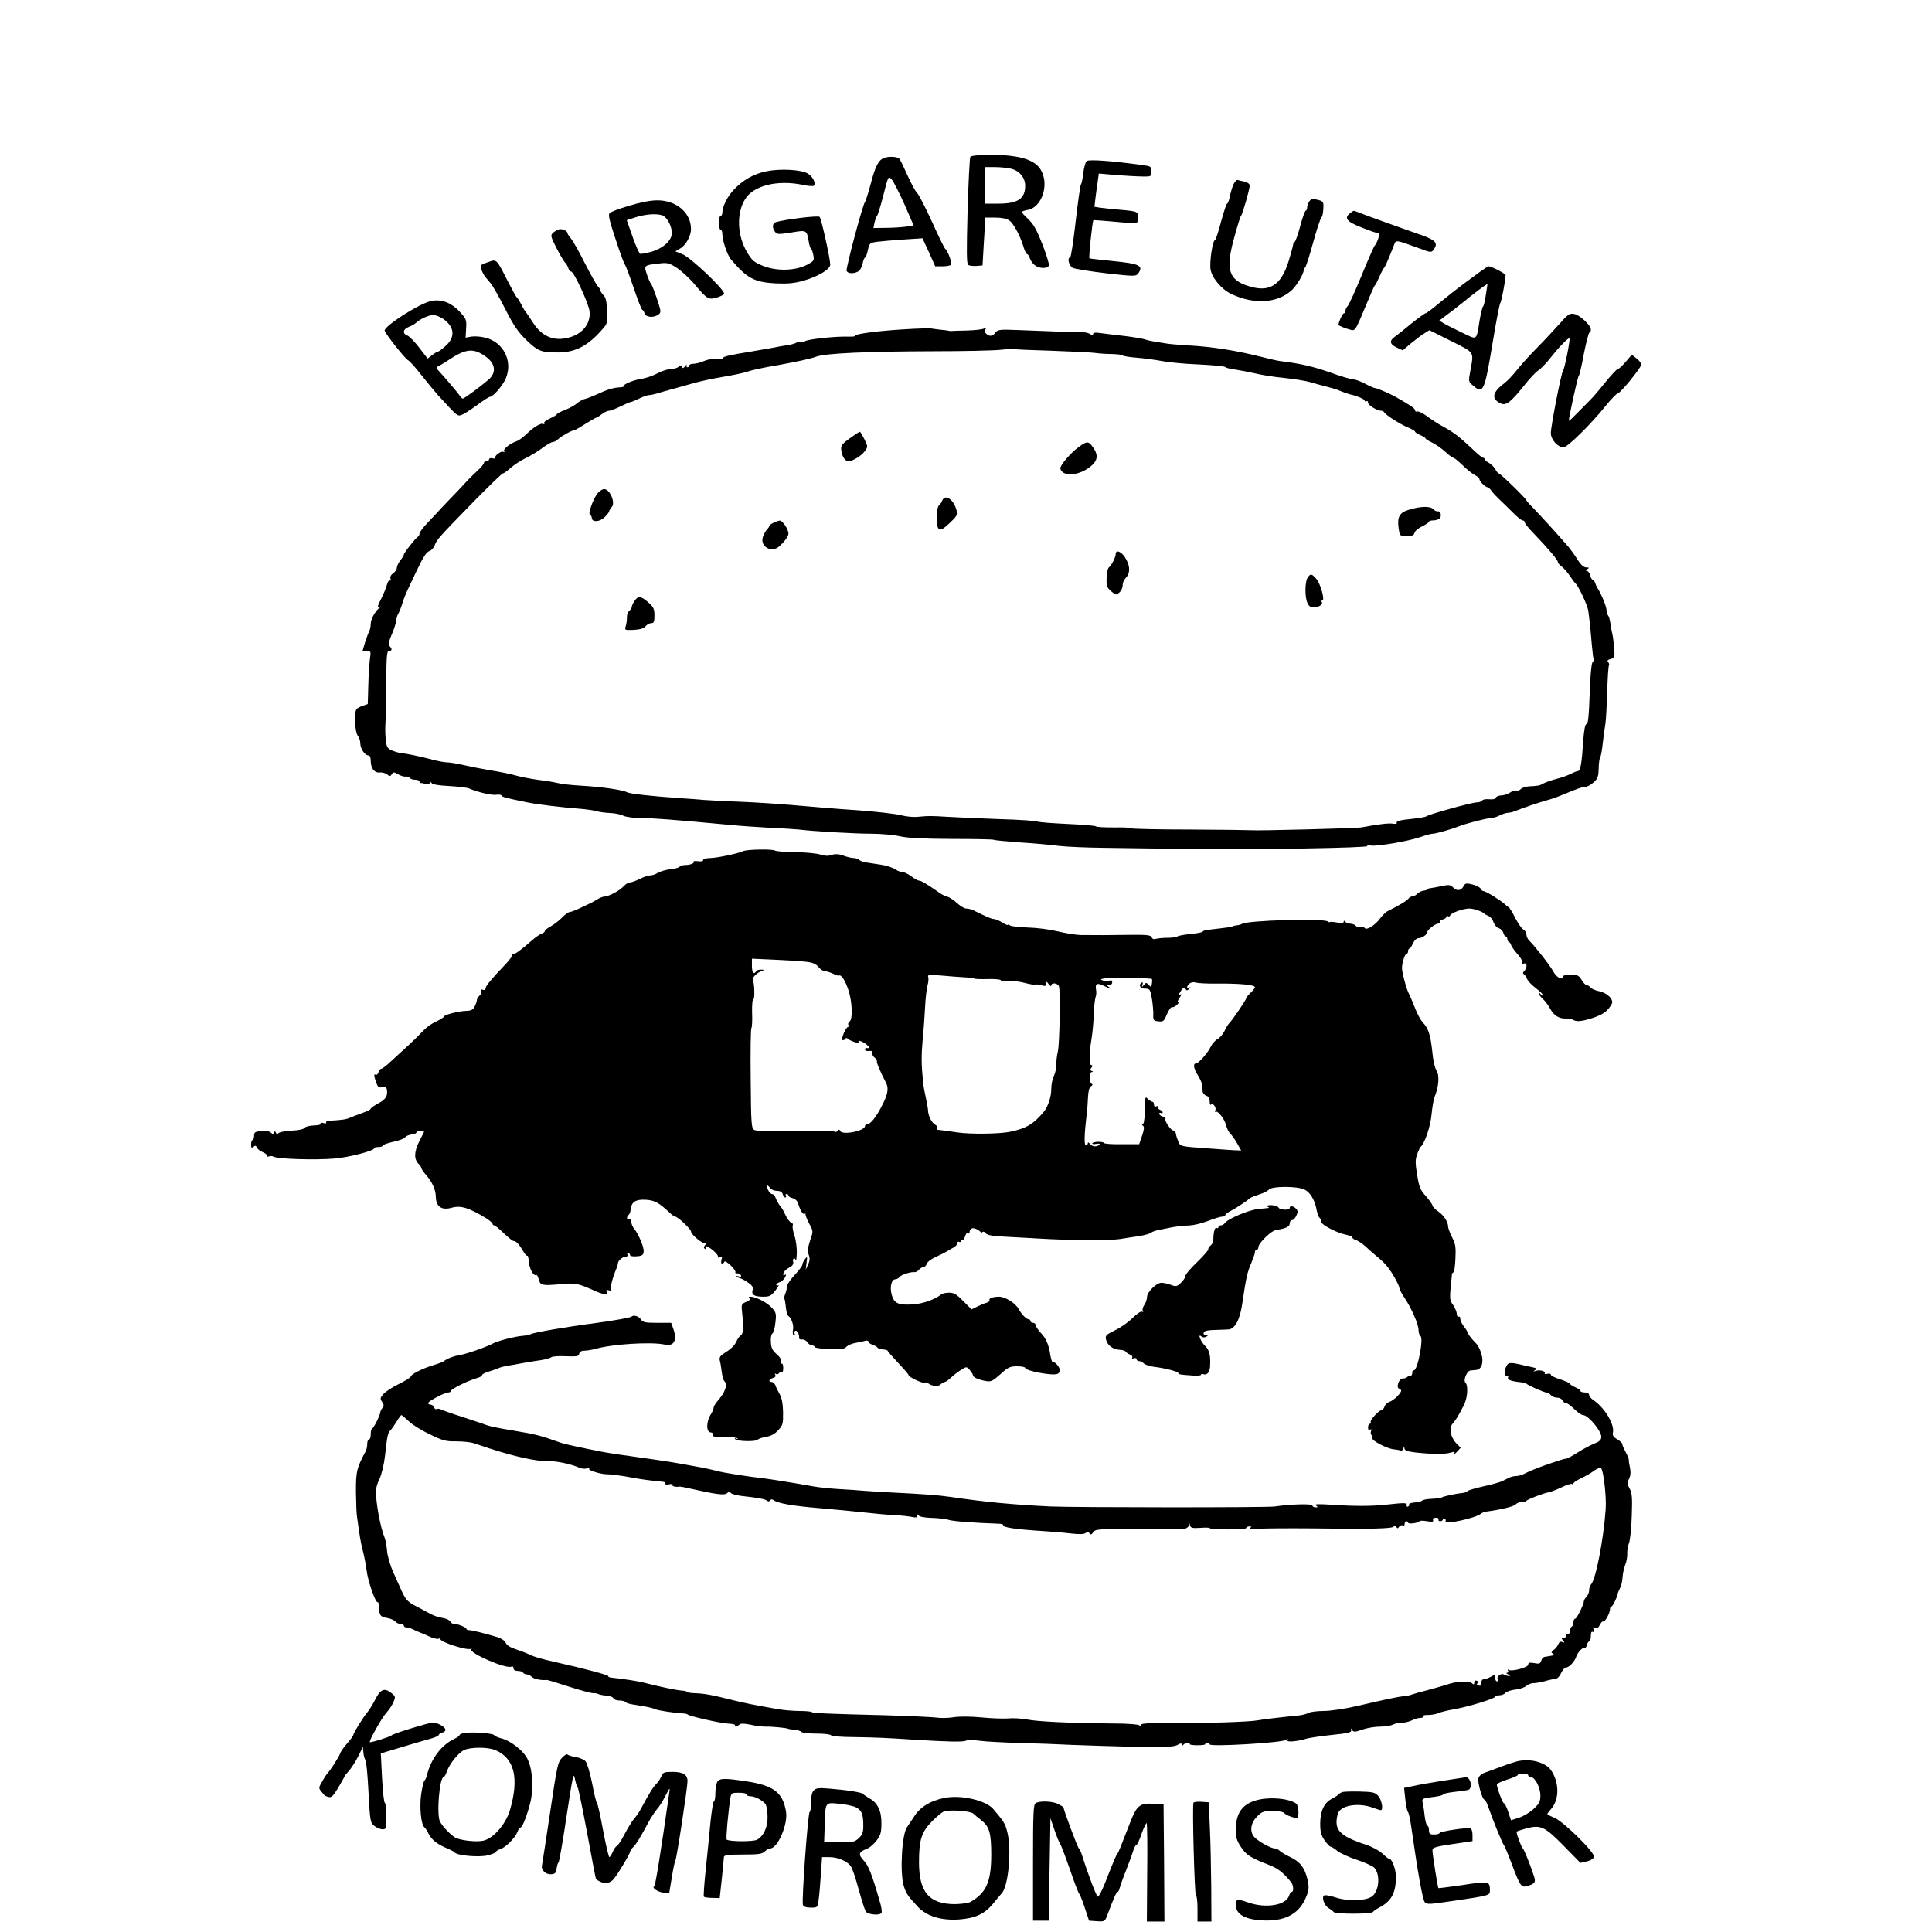 <?xml version="1.0" standalone="no"?>
<!DOCTYPE svg PUBLIC "-//W3C//DTD SVG 20010904//EN"
 "http://www.w3.org/TR/2001/REC-SVG-20010904/DTD/svg10.dtd">
<svg version="1.0" xmlns="http://www.w3.org/2000/svg"
 width="44px" height="44px" viewBox="100 0 750 1110"
 preserveAspectRatio="xMidYMid meet">
<g transform="translate(0,1692) scale(0.1,-0.1)"
fill="#000" stroke="none">
<path d="M4775 16019 c-4 -5 -11 -146 -16 -312 -6 -233 -6 -303 4 -309 7 -5
28 -7 47 -6 l35 3 6 105 c4 58 7 120 8 138 l1 32 58 0 c36 0 66 -6 80 -16 25
-17 63 -88 82 -151 7 -24 17 -43 21 -43 4 0 11 -10 15 -22 4 -13 16 -31 27
-40 24 -21 75 -24 83 -4 3 8 -14 63 -37 122 -32 82 -51 116 -80 144 -22 20
-39 39 -39 42 0 3 16 9 35 12 85 16 126 155 71 236 -37 55 -127 80 -278 80
-71 0 -119 -4 -123 -11z m237 -69 c47 -13 78 -52 78 -97 0 -75 -42 -103 -155
-103 l-75 0 0 105 0 105 58 0 c31 0 74 -5 94 -10z"/>
<path d="M4280 16013 c-32 -12 -50 -45 -76 -144 -15 -57 -31 -106 -34 -109
-12 -9 -111 -382 -106 -396 6 -16 39 -18 66 -4 11 6 22 26 26 45 3 19 10 35
14 35 4 0 11 19 16 42 9 41 11 43 54 49 25 3 93 9 153 13 l107 7 37 -80 36
-81 43 0 c23 0 45 4 49 10 6 10 -21 81 -34 90 -5 3 -39 73 -76 155 -38 83 -76
157 -85 165 -9 8 -34 53 -55 100 -21 47 -42 91 -48 98 -10 12 -59 15 -87 5z
m116 -266 l53 -122 -42 -7 c-23 -3 -75 -7 -115 -7 l-74 -1 7 33 c4 17 11 34
14 37 4 3 20 56 36 117 28 112 29 113 48 92 10 -11 43 -75 73 -142z"/>
<path d="M5444 15995 c-7 -5 -17 -37 -20 -70 -4 -33 -10 -62 -14 -65 -3 -3
-17 -98 -30 -212 -13 -115 -27 -208 -32 -208 -18 0 -7 -47 15 -59 12 -6 99
-20 192 -31 158 -18 171 -18 183 -3 34 46 11 58 -143 73 -71 7 -133 14 -136
16 -5 3 17 214 23 219 2 1 42 -2 90 -6 178 -16 163 -18 166 18 4 37 -1 39
-103 48 -38 3 -87 8 -109 11 l-38 6 6 52 c4 28 9 71 13 95 l6 44 101 -9 c55
-4 124 -8 151 -8 49 -1 50 0 50 29 0 29 -2 30 -55 37 -171 24 -303 33 -316 23z"/>
<path d="M3604 15936 c-74 -15 -135 -50 -188 -106 -37 -39 -65 -95 -66 -132 0
-10 -4 -18 -10 -18 -5 0 -10 -18 -10 -40 0 -22 5 -40 10 -40 6 0 10 -10 10
-23 0 -38 28 -122 50 -148 92 -108 133 -130 255 -137 71 -3 106 0 161 15 86
25 154 66 154 93 0 33 -51 264 -61 274 -8 9 -197 -14 -251 -30 -21 -6 -23 -33
-5 -56 11 -15 20 -15 92 -4 89 15 90 15 101 -49 3 -22 10 -42 14 -45 4 -3 10
-19 13 -37 6 -29 3 -33 -36 -54 -66 -35 -175 -38 -252 -7 -52 21 -64 31 -91
76 -59 97 -64 226 -13 308 48 78 185 112 331 82 31 -7 60 -9 64 -5 13 13 -6
53 -35 70 -39 23 -159 29 -237 13z"/>
<path d="M6285 15857 c-7 -17 -16 -49 -20 -69 -4 -21 -11 -38 -15 -38 -4 0
-19 -47 -35 -105 -15 -58 -31 -105 -35 -105 -13 0 -32 -127 -25 -168 8 -49 64
-115 119 -141 132 -62 264 -54 348 22 28 26 68 93 68 114 0 6 4 13 8 15 4 2
25 66 46 143 21 77 43 143 48 146 5 3 10 25 11 49 2 41 1 44 -33 52 -28 8 -36
6 -47 -8 -7 -10 -13 -26 -13 -36 0 -10 -4 -18 -8 -18 -4 0 -19 -40 -32 -90
-13 -49 -28 -90 -32 -90 -4 0 -8 -5 -8 -12 0 -7 -12 -50 -26 -97 -43 -140
-110 -183 -230 -145 -116 36 -134 95 -83 279 18 66 35 122 39 125 8 6 50 153
50 174 0 9 -12 18 -27 22 -16 3 -34 7 -41 10 -7 2 -19 -10 -27 -29z"/>
<path d="M2815 15738 c-55 -16 -106 -35 -112 -42 -10 -9 -3 -40 34 -151 25
-77 49 -142 53 -145 4 -3 26 -62 50 -132 24 -71 46 -128 50 -128 4 0 10 -9 13
-20 6 -23 53 -28 80 -7 16 11 16 17 -9 92 -15 44 -30 82 -34 85 -4 3 -14 26
-23 52 -18 54 -18 54 68 64 49 6 59 4 105 -26 27 -18 73 -60 101 -94 72 -85
80 -90 129 -75 22 7 40 16 40 22 0 26 -192 208 -240 227 l-40 16 29 17 c32 19
61 72 61 111 0 94 -85 166 -195 165 -37 0 -99 -12 -160 -31z m196 -58 c25 -14
49 -62 49 -99 0 -42 -49 -87 -116 -107 -30 -8 -60 -14 -66 -12 -6 2 -26 47
-44 99 l-33 94 52 17 c60 19 130 23 158 8z"/>
<path d="M6958 15696 c-38 -28 -22 -49 65 -83 45 -18 88 -33 94 -33 9 0 9 -8
1 -32 -6 -18 -15 -35 -19 -38 -4 -3 -38 -79 -75 -170 -37 -91 -74 -171 -81
-178 -7 -7 -13 -20 -13 -28 0 -8 -4 -14 -9 -14 -7 0 -31 -51 -31 -67 0 -4 42
-21 74 -29 21 -5 27 4 76 123 29 70 55 130 59 133 4 3 15 25 26 50 11 25 23
47 26 50 6 4 23 43 60 137 9 25 10 25 138 -22 72 -27 75 -27 88 -9 27 37 12
54 -72 84 -138 48 -329 117 -358 129 -34 13 -28 13 -49 -3z"/>
<path d="M2410 15602 c-8 -2 -23 -11 -32 -19 -16 -14 -15 -20 18 -86 20 -39
42 -76 49 -84 8 -7 17 -22 20 -33 3 -11 10 -20 16 -20 16 0 100 -181 106 -228
9 -82 -55 -147 -154 -158 -68 -8 -127 24 -170 91 -18 28 -36 55 -41 61 -6 6
-18 26 -27 45 -10 19 -21 36 -25 39 -4 3 -28 46 -53 95 -64 127 -64 127 -110
110 -21 -7 -41 -16 -44 -19 -7 -6 10 -49 27 -69 6 -7 19 -23 30 -36 11 -13 48
-78 82 -145 48 -95 74 -133 121 -179 68 -65 85 -72 182 -72 104 0 178 40 266
145 18 21 20 35 17 96 -2 50 -8 76 -21 88 -9 10 -17 21 -17 26 0 5 -6 15 -13
22 -8 7 -42 68 -76 134 -33 67 -70 131 -81 144 -11 13 -20 27 -20 31 0 13 -33
27 -50 21z"/>
<path d="M7708 15362 c-20 -15 -64 -47 -98 -72 -34 -25 -95 -73 -136 -107 -41
-35 -79 -63 -84 -63 -4 0 -40 -26 -79 -57 -38 -32 -81 -66 -95 -76 -35 -24
-33 -44 9 -64 l34 -16 46 39 c26 21 60 48 77 58 l30 19 124 -62 c138 -69 132
-59 112 -169 -12 -65 -12 -65 16 -88 57 -50 65 -33 110 237 21 129 42 236 46
239 6 4 30 132 30 159 0 9 -83 52 -99 51 -3 -1 -22 -13 -43 -28z m29 -134 c-5
-35 -12 -65 -16 -68 -4 -3 -13 -39 -20 -80 -20 -120 -11 -114 -99 -72 -42 20
-90 44 -105 53 l-28 17 73 55 c40 31 88 69 106 84 26 21 70 55 98 72 0 1 -3
-27 -9 -61z"/>
<path d="M1675 15190 c-68 -15 -265 -142 -265 -169 0 -14 120 -166 135 -171 7
-3 42 -41 77 -86 35 -44 77 -95 93 -113 115 -125 113 -123 137 -115 12 4 51
29 87 55 35 27 70 49 76 49 18 0 75 67 91 106 42 99 -14 209 -118 234 -27 7
-63 9 -81 6 l-32 -6 3 53 c3 48 1 55 -35 94 -50 55 -109 77 -168 63z m71 -102
c65 -45 71 -103 17 -153 -21 -19 -42 -35 -46 -35 -5 0 -20 -9 -34 -20 l-26
-20 -48 62 c-26 34 -57 66 -68 70 -30 11 -26 37 6 49 16 6 35 17 43 24 25 23
74 45 99 45 14 0 39 -10 57 -22z m242 -215 c59 -41 66 -94 18 -135 -47 -40
-139 -108 -147 -108 -4 0 -12 7 -16 15 -8 13 -90 110 -124 146 -16 16 -15 18
5 28 11 6 35 20 51 31 100 67 144 72 213 23z"/>
<path d="M8155 15054 c-33 -37 -91 -99 -130 -138 -38 -39 -88 -94 -110 -122
-22 -28 -54 -62 -70 -74 -71 -54 -79 -90 -25 -117 32 -16 58 4 135 100 33 42
70 81 82 88 12 7 42 37 67 68 49 63 107 123 113 117 6 -6 -29 -180 -37 -186
-9 -7 -70 -318 -70 -358 0 -38 40 -82 73 -82 23 0 159 134 246 243 30 37 60
67 66 67 14 0 135 149 135 166 0 7 -12 22 -27 34 l-28 22 -35 -41 c-19 -23
-40 -41 -45 -41 -6 0 -39 -36 -74 -79 -35 -44 -73 -88 -85 -99 -11 -11 -43
-43 -70 -71 -27 -28 -50 -50 -52 -48 -4 5 50 252 56 257 4 3 18 60 30 128 13
67 28 122 32 122 4 0 8 7 8 16 0 25 -62 83 -95 90 -28 5 -36 0 -90 -62z"/>
<path d="M4395 15028 c-152 -9 -287 -27 -281 -37 3 -4 -17 -6 -42 -5 -76 2
-234 -15 -248 -27 -7 -6 -18 -8 -24 -4 -6 4 -16 2 -23 -3 -7 -5 -30 -12 -52
-15 -22 -3 -62 -10 -90 -16 -27 -5 -79 -14 -115 -20 -124 -20 -164 -29 -167
-38 -2 -5 -18 -7 -36 -5 -19 2 -51 -3 -71 -12 -21 -9 -49 -16 -62 -16 -13 0
-24 -4 -24 -10 0 -5 -5 -10 -11 -10 -5 0 -7 6 -4 13 4 6 0 4 -8 -6 -11 -13
-16 -15 -20 -5 -4 10 -7 11 -18 1 -7 -7 -27 -13 -44 -13 -16 0 -52 -11 -78
-25 -26 -14 -66 -28 -90 -31 -46 -7 -109 -32 -103 -43 2 -3 -12 -7 -32 -7 -21
-1 -59 -11 -87 -24 -72 -32 -87 -38 -111 -44 -11 -4 -29 -14 -40 -24 -11 -10
-41 -27 -67 -37 -26 -10 -47 -21 -47 -24 0 -4 -18 -15 -40 -25 -23 -10 -37
-22 -34 -28 4 -7 2 -8 -4 -4 -14 8 -54 -16 -101 -61 -18 -18 -43 -35 -55 -39
-35 -11 -77 -45 -70 -56 4 -7 2 -8 -4 -4 -12 7 -54 -23 -46 -35 2 -4 -5 -5
-16 -2 -11 3 -20 0 -20 -6 0 -6 -7 -11 -15 -11 -8 0 -15 -4 -15 -10 0 -5 -13
-22 -29 -37 -16 -15 -34 -32 -40 -38 -6 -5 -38 -39 -71 -75 -34 -36 -66 -69
-72 -75 -5 -5 -22 -23 -37 -39 -14 -15 -47 -51 -73 -78 -27 -28 -48 -56 -48
-64 0 -7 -3 -14 -7 -16 -12 -5 -83 -95 -83 -105 0 -4 -9 -19 -20 -33 -11 -14
-20 -33 -20 -42 0 -9 -10 -24 -21 -32 -14 -9 -19 -21 -15 -31 3 -9 2 -13 -4
-10 -5 3 -12 -7 -16 -22 -4 -15 -17 -49 -30 -75 -27 -54 -29 -62 -11 -53 6 4
5 1 -3 -7 -27 -23 -50 -66 -50 -93 0 -14 -4 -33 -9 -43 -5 -9 -16 -38 -24 -64
l-14 -48 24 0 c24 0 25 -2 18 -49 -3 -26 -8 -95 -9 -152 l-3 -104 -29 -10
c-16 -5 -32 -14 -36 -20 -14 -19 -9 -130 7 -151 8 -10 15 -30 15 -44 0 -31 26
-70 46 -70 9 0 14 -11 14 -32 1 -44 22 -70 53 -66 13 1 32 -4 41 -11 14 -12
19 -12 25 -2 11 17 12 17 41 1 14 -8 32 -13 42 -12 9 2 19 -2 23 -8 3 -5 17
-10 31 -10 13 0 24 -4 24 -10 0 -5 3 -9 8 -9 4 1 9 0 12 -1 21 -8 40 -6 40 3
0 8 3 7 9 -1 5 -9 40 -15 102 -18 52 -3 103 -9 114 -14 52 -22 133 -41 157
-36 15 2 28 0 30 -5 3 -8 25 -14 148 -39 51 -11 192 -28 295 -36 39 -3 84 -9
100 -14 17 -5 53 -10 80 -11 28 -1 62 -8 77 -16 15 -7 59 -13 101 -13 66 0
175 -8 507 -39 58 -6 164 -13 235 -17 72 -3 146 -8 165 -10 79 -10 322 -24
417 -24 56 0 130 -7 165 -15 45 -10 130 -14 296 -15 129 0 237 -2 242 -5 4 -3
72 -9 151 -15 79 -5 180 -14 223 -20 44 -5 159 -10 255 -11 97 -2 329 -4 516
-7 380 -4 1007 7 1000 17 -2 4 8 6 23 3 38 -5 213 25 280 48 31 11 64 20 73
20 18 0 107 25 149 42 40 16 163 48 186 48 12 0 35 7 50 15 16 8 37 15 46 15
9 0 27 4 40 9 52 21 136 49 178 61 44 12 65 20 113 40 67 28 101 40 118 40 10
0 30 12 46 26 23 21 27 34 28 77 0 29 4 57 8 64 4 6 9 31 12 55 7 61 13 108
19 143 3 17 7 97 10 178 2 82 7 151 10 154 3 4 1 12 -4 18 -8 9 -4 14 14 19
23 6 24 9 20 63 -3 32 -7 67 -10 78 -3 11 -8 38 -11 60 -3 22 -9 44 -14 49 -5
6 -9 20 -9 31 0 20 -30 93 -51 125 -5 8 -12 23 -15 33 -4 9 -10 17 -14 17 -4
0 -11 11 -14 25 -4 14 -12 25 -19 25 -8 0 -7 4 3 10 12 8 11 10 -6 10 -15 0
-32 15 -53 49 -17 27 -41 59 -52 72 -64 74 -160 179 -196 216 -24 24 -43 45
-43 48 0 9 -150 155 -159 155 -4 0 -13 11 -20 24 -7 13 -24 30 -37 37 -13 7
-24 16 -24 21 0 4 -4 8 -9 8 -5 0 -31 21 -59 48 -76 72 -109 97 -165 128 -29
15 -72 43 -96 61 -25 19 -51 31 -58 29 -7 -3 -13 0 -13 7 0 10 -25 28 -110 76
-32 18 -108 51 -118 51 -6 0 -32 11 -58 25 -26 14 -56 25 -68 25 -12 0 -73 18
-136 41 -99 34 -167 50 -281 64 -14 1 -61 12 -105 23 -148 38 -294 61 -434 68
-47 3 -98 7 -115 10 -16 3 -46 7 -65 10 -19 3 -48 9 -65 15 -16 5 -73 14 -125
20 -52 6 -112 13 -132 16 -26 4 -38 1 -38 -7 0 -9 -3 -10 -14 -1 -7 6 -27 12
-42 12 -34 0 -221 6 -381 13 -100 4 -111 2 -124 -15 -16 -22 -35 -24 -54 -5
-11 10 -11 16 -2 26 10 10 8 10 -8 3 -11 -6 -58 -11 -104 -12 -46 -1 -87 -2
-90 -3 -3 0 -8 1 -11 2 -3 1 -20 3 -39 5 -19 2 -44 5 -55 7 -12 3 -84 1 -161
-4z m845 -123 c107 -4 218 -9 245 -12 28 -4 75 -7 105 -7 30 -1 57 -4 60 -8 3
-4 39 -10 80 -13 40 -3 106 -12 144 -19 39 -8 136 -17 216 -20 79 -4 147 -10
150 -15 3 -4 28 -11 55 -14 28 -4 79 -14 115 -22 36 -9 110 -21 165 -26 55 -6
123 -16 150 -24 28 -8 70 -20 95 -26 25 -6 54 -15 65 -19 36 -15 60 -23 72
-26 38 -8 83 -27 83 -35 0 -6 5 -7 10 -4 6 3 10 -1 10 -9 0 -14 52 -46 76 -46
7 0 14 -4 16 -8 5 -14 93 -70 137 -88 22 -9 41 -20 41 -24 0 -4 14 -13 30 -20
17 -7 30 -15 30 -19 0 -3 17 -14 38 -24 21 -10 55 -34 76 -53 20 -19 41 -34
46 -34 5 0 28 -19 52 -42 24 -24 55 -49 71 -57 15 -8 27 -19 27 -25 0 -12 35
-46 48 -46 4 0 14 -10 22 -21 8 -12 28 -33 44 -48 15 -14 49 -47 75 -73 26
-27 52 -48 59 -48 7 0 12 -5 12 -11 0 -6 22 -34 50 -62 87 -91 140 -154 140
-165 0 -6 9 -17 21 -26 12 -8 33 -32 47 -53 14 -21 28 -40 32 -43 17 -13 70
-125 75 -158 10 -75 15 -129 21 -202 4 -41 8 -77 10 -79 2 -2 -1 -10 -7 -17
-6 -7 -13 -86 -16 -183 -4 -123 -9 -171 -18 -171 -8 0 -14 -32 -19 -97 -8
-128 -16 -173 -30 -173 -6 0 -24 -7 -41 -16 -16 -8 -53 -22 -82 -29 -28 -7
-62 -19 -75 -26 -23 -13 -29 -14 -85 -17 -17 -1 -38 -8 -45 -15 -7 -8 -19 -12
-26 -9 -7 2 -24 -3 -37 -12 -13 -9 -36 -16 -50 -16 -14 0 -28 -6 -31 -13 -3
-8 -17 -11 -38 -9 -19 2 -37 -1 -40 -7 -4 -6 -18 -11 -32 -11 -27 0 -273 -68
-289 -80 -5 -4 -40 -10 -77 -14 -74 -7 -100 -14 -93 -25 2 -4 -9 -6 -24 -3
-25 3 -79 -3 -181 -22 -28 -5 -606 -20 -630 -16 -8 1 -167 3 -353 4 -185 0
-337 4 -337 7 0 4 -45 6 -100 5 -55 0 -101 2 -103 6 -1 4 -74 10 -162 14 -88
4 -167 10 -175 14 -8 4 -107 11 -220 14 -113 4 -245 10 -295 13 -98 6 -109 6
-173 0 -24 -3 -67 2 -95 9 -29 8 -142 21 -252 29 -110 7 -274 21 -365 29 -91
8 -232 17 -315 20 -82 3 -172 8 -200 10 -27 3 -88 7 -135 10 -159 11 -290 25
-307 34 -26 14 -144 31 -264 38 -57 3 -117 10 -134 15 -16 4 -66 13 -110 18
-44 6 -102 17 -130 25 -27 8 -90 21 -140 29 -49 8 -121 22 -160 31 -38 9 -82
16 -97 16 -15 0 -53 7 -85 16 -65 17 -145 34 -183 38 -14 2 -37 9 -52 16 -23
11 -28 20 -32 64 -3 28 -3 65 -2 81 2 17 4 119 5 228 1 168 3 197 16 197 18 0
19 12 4 27 -9 9 -6 25 10 64 13 29 25 65 27 82 2 16 7 34 12 41 4 6 14 29 21
51 16 51 19 58 83 192 38 81 59 113 75 117 11 3 25 19 31 34 11 31 19 41 233
260 82 83 153 152 158 152 5 0 25 14 43 30 18 17 58 43 88 58 30 14 74 41 97
59 24 18 50 33 58 33 8 0 23 8 33 18 16 16 82 52 96 52 3 0 30 16 60 35 30 19
58 35 61 35 4 0 18 9 32 20 14 11 33 20 42 20 9 0 39 12 66 25 28 14 54 25 58
25 4 0 27 9 49 20 23 11 48 20 57 20 8 0 28 4 45 9 17 6 58 17 91 26 33 9 89
25 125 35 36 10 110 26 165 35 55 9 114 22 130 27 35 12 89 24 195 42 105 19
181 36 210 47 50 19 291 30 670 31 173 0 347 4 385 8 39 4 77 6 85 4 8 -2 103
-6 210 -9z"/>
<path d="M4100 14414 c-66 -46 -71 -53 -66 -85 5 -34 22 -59 41 -59 23 0 74
31 93 57 19 26 19 27 -2 70 -12 23 -23 43 -26 42 -3 0 -21 -11 -40 -25z"/>
<path d="M5398 14352 c-48 -34 -109 -107 -106 -124 10 -45 95 -44 162 3 53 38
60 71 25 120 -25 35 -34 36 -81 1z"/>
<path d="M2635 14088 c-26 -30 -59 -122 -45 -126 5 -2 10 -10 10 -17 0 -26 44
-25 72 2 16 15 28 31 28 36 0 4 6 15 14 23 24 23 -9 104 -43 104 -9 0 -25 -10
-36 -22z"/>
<path d="M4613 14043 c-4 -10 -11 -21 -17 -25 -17 -11 -20 -122 -3 -136 12
-10 23 -4 62 32 42 39 47 48 41 73 -16 64 -67 98 -83 56z"/>
<path d="M7297 13992 c-57 -16 -71 -42 -61 -109 6 -42 7 -43 46 -43 31 0 41 4
45 19 2 10 22 27 44 37 21 11 39 22 39 27 0 4 10 7 23 7 12 0 28 4 35 9 17 10
11 47 -7 43 -6 -1 -19 4 -27 13 -18 18 -70 17 -137 -3z"/>
<path d="M3643 13916 c-13 -6 -23 -14 -23 -18 0 -3 -6 -13 -13 -20 -8 -7 -18
-27 -24 -43 -18 -55 50 -94 94 -54 31 27 53 59 53 73 0 25 -34 76 -50 75 -8
-1 -25 -6 -37 -13z"/>
<path d="M5610 13736 c0 -18 -26 -67 -39 -76 -6 -3 -12 -30 -13 -59 -2 -47 1
-56 26 -78 27 -23 29 -23 47 -7 11 9 19 28 19 41 0 14 7 31 15 39 28 28 30 65
5 111 -22 42 -60 60 -60 29z"/>
<path d="M6712 13600 c-15 -25 -16 -111 0 -145 8 -18 19 -25 38 -25 28 0 55
21 43 33 -3 4 -2 7 4 7 17 0 -10 96 -34 124 -27 31 -34 32 -51 6z"/>
<path d="M2846 13468 c-9 -12 -16 -28 -16 -34 0 -6 -7 -17 -15 -24 -8 -6 -14
-24 -13 -38 0 -15 -3 -37 -7 -50 -7 -22 -6 -23 45 -21 37 2 58 8 69 21 8 10
23 18 33 18 15 0 18 8 18 44 0 38 -5 48 -35 75 -42 37 -59 39 -79 9z"/>
<path d="M3470 12030 c-28 -14 -155 -40 -192 -40 -21 0 -38 -5 -38 -11 0 -7
-12 -10 -29 -7 -17 2 -28 1 -26 -3 6 -9 -20 -19 -49 -19 -12 0 -26 -4 -32 -10
-5 -5 -25 -11 -44 -13 -36 -4 -62 -11 -92 -28 -10 -5 -26 -9 -36 -9 -10 0 -35
-9 -57 -20 -22 -11 -47 -20 -56 -20 -9 0 -24 -9 -35 -21 -22 -25 -85 -59 -111
-60 -10 0 -31 -9 -48 -20 -16 -10 -37 -21 -45 -24 -8 -4 -33 -15 -55 -26 -22
-10 -45 -19 -52 -19 -7 0 -28 -15 -46 -34 -19 -19 -49 -41 -66 -50 -17 -9 -31
-21 -31 -26 0 -5 -9 -11 -19 -15 -10 -3 -35 -20 -55 -38 -56 -50 -100 -82
-108 -80 -4 2 -7 -1 -5 -5 1 -5 -15 -26 -35 -48 -88 -92 -118 -129 -118 -142
0 -8 -6 -12 -14 -9 -10 4 -13 1 -10 -7 3 -7 -2 -19 -11 -26 -8 -7 -15 -18 -15
-24 0 -7 -5 -23 -12 -37 -10 -21 -20 -26 -53 -27 -45 -2 -125 -23 -125 -33 0
-4 -19 -16 -42 -27 -37 -17 -62 -37 -103 -81 -5 -6 -33 -33 -61 -59 -28 -26
-72 -66 -97 -89 -25 -24 -50 -43 -55 -43 -6 0 -14 -9 -17 -20 -4 -11 -11 -18
-16 -15 -12 8 -11 -5 2 -44 10 -27 15 -32 35 -27 16 4 24 1 26 -11 8 -38 -5
-59 -48 -82 -24 -13 -44 -27 -44 -31 0 -4 -21 -15 -47 -24 -27 -10 -59 -22
-73 -28 -23 -10 -48 -13 -118 -17 -13 0 -21 -5 -18 -10 4 -5 -4 -7 -16 -3 -11
3 -19 1 -16 -4 3 -5 -14 -10 -39 -10 -25 -1 -49 -7 -53 -14 -5 -8 -35 -14 -76
-16 -37 -2 -71 -9 -75 -15 -5 -8 -8 -7 -13 2 -5 11 -7 11 -12 2 -4 -10 -8 -10
-18 0 -8 8 -29 11 -55 9 -36 -4 -41 -7 -41 -28 0 -13 -4 -24 -9 -24 -5 0 -8
-11 -8 -25 0 -20 2 -23 13 -14 11 9 15 8 20 -4 3 -8 19 -21 35 -27 16 -7 26
-16 23 -21 -3 -5 2 -6 10 -3 8 3 20 3 27 -1 22 -14 240 -21 354 -11 80 7 225
44 225 59 0 4 11 7 25 7 14 0 25 4 25 9 0 4 27 14 60 21 33 7 64 19 68 26 4 7
21 14 37 16 17 1 29 8 28 14 -1 6 8 9 21 7 l23 -5 -28 -55 c-30 -60 -31 -102
-5 -129 9 -8 16 -19 16 -23 0 -4 9 -19 20 -32 42 -47 63 -91 64 -134 1 -58 33
-80 91 -64 52 15 99 0 198 -60 20 -13 37 -27 37 -32 0 -5 4 -9 9 -9 5 0 30
-20 55 -45 26 -25 51 -45 57 -45 14 0 31 -18 54 -57 10 -18 21 -30 25 -28 3 2
7 -13 8 -33 3 -40 28 -86 42 -77 4 3 11 -8 15 -24 8 -36 20 -39 125 -29 89 8
98 6 208 -43 43 -19 69 -18 56 3 -4 6 2 8 17 4 13 -3 19 -3 13 -1 -11 6 0 59
24 118 7 16 12 33 12 38 0 16 27 39 45 39 9 0 13 5 10 10 -3 6 -1 10 4 10 6 0
11 -5 11 -11 0 -6 16 -9 38 -7 30 2 38 7 40 26 4 23 -30 104 -55 133 -8 9 -15
26 -16 38 -1 13 -6 20 -14 17 -14 -6 -14 15 0 25 4 3 9 17 11 31 4 43 28 58
86 55 51 -3 76 -17 137 -74 13 -13 28 -23 33 -23 14 0 90 -72 90 -85 0 -18 71
-76 83 -68 7 4 7 0 -1 -9 -10 -13 -10 -18 -1 -24 8 -4 9 -3 5 4 -13 21 12 13
43 -14 17 -14 29 -30 26 -35 -4 -5 1 -6 11 -2 13 5 15 2 9 -15 -3 -13 -2 -22
3 -22 6 0 12 5 14 11 2 6 18 -4 36 -21 18 -17 30 -35 27 -39 -2 -5 3 -8 12 -7
9 0 18 -5 20 -12 3 -8 -1 -10 -14 -5 -10 3 -15 3 -11 -1 3 -4 12 -8 20 -10 7
-1 28 -12 46 -25 25 -17 31 -28 26 -43 -8 -27 10 -38 62 -38 36 0 45 5 70 37
15 20 22 33 16 29 -7 -4 -12 -3 -12 2 0 5 9 12 19 15 10 2 24 15 31 27 8 15 8
20 1 16 -6 -4 -11 -4 -11 1 0 14 14 30 38 42 16 9 22 19 19 32 -5 20 9 27 15
8 2 -6 5 13 6 42 1 29 -5 75 -14 101 -8 26 -13 52 -9 58 3 6 -1 13 -9 16 -9 3
-24 23 -33 43 -9 20 -19 38 -22 41 -10 9 -31 45 -37 63 -4 9 -12 17 -19 17 -6
0 -17 11 -23 25 -13 28 -5 33 13 9 6 -9 24 -16 40 -16 18 0 29 -7 32 -19 3
-11 10 -19 15 -19 5 0 6 5 3 10 -3 6 -1 10 4 10 6 0 11 -4 11 -9 0 -5 11 -12
24 -15 14 -3 27 -16 31 -29 11 -38 28 -67 37 -61 5 3 7 2 6 -3 -1 -4 8 -28 21
-53 24 -44 24 -44 5 -98 -13 -41 -15 -60 -8 -80 8 -20 7 -35 -3 -57 l-14 -30
5 40 c5 37 4 38 -9 21 -8 -11 -15 -25 -15 -32 0 -6 -20 -34 -45 -60 -25 -27
-44 -56 -44 -64 1 -8 -3 -26 -8 -40 -6 -14 -9 -28 -6 -32 2 -4 6 -26 8 -49 3
-24 8 -45 13 -48 19 -13 34 -55 28 -82 -3 -17 -1 -29 5 -29 6 0 8 4 4 9 -3 5
-1 12 4 15 10 6 25 -22 22 -41 -1 -6 6 -10 16 -9 10 2 24 -5 31 -15 7 -11 20
-19 28 -19 8 0 14 -4 14 -9 0 -4 28 -9 63 -11 95 -4 105 -3 122 14 9 8 32 18
53 21 20 4 45 9 55 12 9 2 17 0 17 -6 0 -5 10 -13 23 -17 12 -4 25 -11 28 -16
4 -6 18 -11 33 -11 14 -1 26 -5 26 -8 0 -3 27 -34 60 -69 33 -35 60 -66 60
-70 0 -12 82 -50 92 -44 5 3 14 1 21 -4 23 -17 57 -20 71 -6 8 8 19 14 24 14
5 0 22 12 37 26 16 15 42 35 59 45 29 18 30 18 48 -3 10 -12 18 -25 18 -29 0
-12 29 -25 71 -33 33 -6 41 -2 87 39 44 40 55 45 96 45 25 0 46 -4 46 -9 0
-17 155 -46 184 -35 9 3 16 12 16 20 0 18 -31 54 -41 48 -4 -2 -10 15 -14 38
-9 62 -25 99 -57 132 -15 17 -28 36 -28 43 0 7 -7 13 -15 13 -8 0 -15 5 -15
10 0 6 -4 10 -10 10 -13 0 -42 30 -58 60 -18 33 -77 70 -112 70 -36 0 -61 -10
-55 -20 3 -5 -5 -11 -17 -15 -13 -3 -37 -14 -54 -22 l-32 -16 -48 48 c-37 38
-54 48 -80 48 -18 0 -39 -4 -46 -10 -39 -30 -105 -53 -159 -57 -87 -6 -113 5
-126 56 -12 44 -1 88 22 88 7 0 18 6 24 14 11 13 65 30 87 27 6 -1 17 6 24 14
7 8 18 15 26 15 7 0 15 9 19 19 3 11 27 29 53 40 26 12 54 26 62 31 8 6 25 15
38 22 12 6 22 18 22 25 0 8 5 11 10 8 6 -3 10 -1 10 5 0 6 4 9 9 6 5 -3 12 6
15 19 4 14 11 23 16 20 6 -3 10 -3 10 2 1 26 17 33 43 20 15 -8 25 -17 22 -21
-3 -3 0 -2 7 4 8 6 15 4 22 -6 8 -10 38 -16 106 -19 52 -3 142 -8 200 -11 181
-11 403 -12 463 -3 31 5 81 13 111 17 30 5 61 13 68 19 7 6 27 13 43 16 17 3
53 11 80 16 28 5 71 10 96 10 25 1 74 12 109 26 35 14 72 25 82 25 10 0 18 4
18 9 0 5 15 16 33 25 29 15 85 52 112 74 6 4 29 13 51 20 23 7 47 19 54 27 17
21 165 21 206 0 32 -16 59 -61 69 -119 4 -20 11 -39 16 -42 5 -3 9 -13 9 -22
0 -19 93 -67 148 -77 17 -4 32 -10 32 -15 0 -5 10 -12 22 -15 11 -4 35 -20 52
-35 17 -16 41 -37 53 -47 45 -38 59 -51 76 -73 25 -30 67 -106 67 -120 0 -7
13 -31 28 -54 41 -61 82 -154 82 -187 0 -15 5 -31 11 -35 20 -12 -17 -201 -38
-197 -6 1 -10 -5 -9 -15 0 -9 -4 -17 -11 -17 -6 0 -15 -3 -19 -7 -4 -5 -15 -8
-25 -8 -22 0 -39 -52 -21 -58 7 -2 12 -8 12 -12 0 -15 -44 -57 -67 -64 -12 -4
-25 -16 -28 -27 -4 -10 -10 -19 -15 -19 -15 0 -71 -60 -65 -70 3 -5 1 -10 -4
-10 -6 0 -11 -9 -11 -21 0 -13 4 -18 12 -13 8 5 9 2 5 -9 -3 -9 -2 -19 3 -22
5 -3 7 -11 5 -18 -5 -14 86 -61 124 -64 13 -1 30 -4 37 -7 7 -3 15 3 17 12 4
15 5 15 6 1 1 -13 16 -18 64 -24 91 -10 168 -11 201 -1 24 7 27 6 21 -5 -4 -8
2 -4 15 9 l22 24 -25 26 c-34 35 -43 88 -21 113 18 20 30 39 63 103 23 43 28
115 10 133 -13 13 9 67 29 69 6 1 21 2 32 3 32 2 46 43 31 93 -7 24 -20 50
-30 59 -26 26 -51 59 -51 67 0 4 -9 18 -20 32 -11 14 -20 33 -20 43 0 10 -4
15 -10 12 -5 -3 -10 4 -10 15 0 12 -10 35 -21 52 -22 30 -22 31 -7 176 1 6 5
12 9 12 4 0 9 35 11 78 3 66 1 84 -19 123 -13 26 -23 53 -23 61 0 28 -25 66
-57 88 -18 12 -33 28 -33 34 0 6 -17 30 -38 54 -33 37 -39 53 -50 123 -11 65
-11 87 0 117 7 20 16 39 19 42 24 18 58 119 64 188 4 42 12 88 18 102 24 58
28 124 10 150 -9 13 -20 60 -24 109 -10 95 -23 135 -55 167 -11 12 -31 48 -43
80 -13 33 -29 70 -36 84 -15 28 -41 127 -40 150 1 32 17 80 26 80 5 0 9 7 9
15 0 8 3 15 8 15 4 0 13 14 20 30 9 19 21 30 34 30 18 0 48 21 48 34 0 13 43
47 60 49 10 1 16 5 13 10 -3 4 4 11 16 14 12 3 21 10 21 15 0 5 4 7 9 4 5 -4
11 -1 13 5 5 14 74 39 110 39 26 0 77 -18 88 -31 3 -3 13 -8 23 -12 10 -4 23
-20 28 -36 6 -16 19 -31 30 -34 11 -3 23 -15 26 -26 3 -12 9 -21 14 -21 5 0 9
-6 9 -14 0 -8 4 -16 9 -18 5 -1 11 -10 13 -18 2 -8 18 -30 35 -50 18 -19 31
-41 28 -49 -3 -9 0 -11 10 -7 19 7 21 -24 3 -42 -9 -9 -10 -15 -2 -20 6 -4 14
-16 18 -27 4 -11 27 -35 52 -54 24 -19 42 -36 39 -40 -3 -3 -10 1 -15 9 -6 8
-10 10 -10 4 0 -6 11 -21 24 -33 13 -12 32 -37 42 -56 21 -39 50 -58 91 -57
15 0 33 -3 38 -6 22 -14 52 -11 114 9 61 20 87 38 111 81 14 24 -26 64 -72 73
-21 4 -42 13 -49 21 -6 8 -17 14 -23 14 -6 0 -20 14 -29 30 -16 26 -24 30 -63
30 -24 0 -44 -4 -44 -10 0 -25 -37 -7 -55 27 -18 34 -103 143 -139 179 -9 8
-16 24 -16 34 0 11 -8 24 -17 29 -10 5 -31 35 -48 68 -16 32 -33 60 -38 61 -4
2 -13 9 -20 16 -22 21 -110 76 -123 76 -6 0 -14 6 -17 14 -3 7 -24 18 -46 24
-36 9 -43 8 -51 -8 -15 -27 -38 -32 -60 -10 -17 17 -25 18 -67 9 -27 -6 -56
-11 -65 -12 -10 -1 -18 -4 -18 -7 0 -3 -9 -6 -20 -7 -11 -1 -27 -9 -36 -17 -8
-9 -22 -16 -29 -16 -8 0 -18 -6 -22 -12 -7 -12 -61 -44 -119 -72 -11 -5 -31
-25 -45 -43 -27 -38 -78 -70 -88 -55 -3 5 -15 8 -26 6 -11 -2 -22 2 -26 7 -3
6 -17 11 -30 12 -13 0 -27 6 -31 12 -5 7 -8 6 -8 -1 0 -8 -13 -9 -40 -4 -22 4
-40 5 -40 2 0 -2 -6 0 -12 4 -27 19 -461 6 -493 -14 -5 -4 -17 -7 -25 -8 -8 0
-22 -3 -30 -7 -8 -3 -40 -8 -70 -11 -30 -4 -64 -7 -75 -9 -11 -1 -23 -5 -26
-10 -3 -4 -34 -10 -70 -13 -35 -4 -69 -10 -74 -14 -6 -5 -31 -8 -57 -8 -26 0
-56 -3 -66 -6 -13 -4 -22 -1 -25 9 -5 12 -26 15 -119 14 -121 -2 -213 -2 -291
-1 -27 1 -85 10 -130 21 -45 11 -122 21 -172 22 -49 1 -96 7 -102 12 -7 5 -13
7 -13 3 0 -3 -15 3 -32 14 -18 11 -40 20 -48 20 -13 0 -35 9 -122 52 -10 4
-26 8 -37 8 -11 0 -35 15 -54 33 -20 17 -43 33 -54 35 -10 2 -29 11 -42 20
-68 48 -107 72 -119 72 -7 0 -28 11 -46 25 -18 14 -42 25 -52 25 -11 0 -30 8
-44 17 -13 9 -49 21 -79 25 -31 5 -69 11 -85 13 -16 2 -34 9 -40 15 -5 5 -19
10 -30 10 -12 0 -39 6 -60 14 -28 10 -48 11 -68 4 -19 -7 -39 -6 -64 2 -20 7
-84 13 -143 14 -58 0 -111 5 -118 9 -15 10 -162 7 -183 -3z m364 -636 c36 -4
55 -13 69 -30 10 -13 27 -24 37 -24 10 0 30 -7 46 -14 15 -8 31 -13 34 -11 13
8 37 -29 55 -85 22 -68 25 -167 6 -179 -7 -5 -10 -14 -7 -20 4 -6 3 -11 -1
-11 -13 0 -42 -69 -33 -75 5 -3 12 0 16 6 3 6 9 7 13 3 8 -12 72 -34 65 -23
-10 16 17 9 43 -11 23 -18 23 -25 1 -21 -5 0 -8 -4 -8 -10 0 -5 10 -9 23 -7
15 2 21 -2 19 -12 -2 -8 4 -20 13 -26 9 -6 14 -16 13 -21 -3 -8 20 -61 53
-125 16 -31 10 -66 -25 -133 -34 -66 -66 -105 -86 -105 -5 0 -10 -4 -10 -9 0
-29 -133 -55 -143 -28 -4 9 -7 9 -14 0 -5 -7 -14 -9 -22 -3 -8 4 -110 6 -227
3 -137 -3 -218 -2 -230 5 -17 10 -19 30 -21 292 -2 155 0 287 4 293 4 7 6 47
4 89 -1 47 2 78 8 78 8 0 6 94 -4 110 -6 10 21 39 46 49 23 9 23 10 2 10 -12
1 -25 -3 -28 -9 -14 -22 -25 -8 -25 31 l0 41 133 -6 c72 -3 154 -8 181 -12z
m907 -89 c25 -1 49 -4 55 -7 5 -3 42 -4 82 -3 39 1 72 -2 72 -7 0 -4 19 -6 41
-4 23 2 66 -3 96 -11 30 -8 57 -12 60 -10 2 3 18 1 34 -3 24 -7 29 -6 29 8 1
15 3 14 15 -2 8 -11 15 -14 15 -8 0 19 38 14 44 -5 9 -30 4 -325 -6 -373 -6
-25 -10 -60 -9 -79 0 -18 -6 -46 -14 -62 -8 -15 -15 -49 -15 -74 0 -46 -18
-101 -42 -131 -59 -72 -103 -98 -198 -117 -60 -12 -229 -14 -300 -3 -45 7 -98
14 -113 15 -5 1 -6 5 -2 10 3 6 -3 15 -13 20 -19 10 -40 53 -40 81 0 8 -6 40
-12 70 -7 30 -14 69 -16 85 -11 118 -11 154 -3 251 6 60 12 145 14 189 2 44 8
97 13 119 6 21 8 45 5 53 -5 13 5 14 78 8 46 -4 105 -9 130 -10z m1077 -10 c2
-2 2 -14 0 -26 -3 -22 -4 -22 -18 -8 -14 15 -16 15 -28 0 -12 -14 -13 -14 -8
2 3 11 2 16 -4 12 -21 -13 -10 -35 19 -35 27 0 29 -3 39 -57 5 -32 9 -74 8
-93 -1 -32 2 -35 30 -38 28 -3 32 1 49 42 10 24 23 42 30 40 6 -3 20 5 31 17
10 13 13 19 5 14 -8 -4 -6 3 5 21 13 18 14 25 5 20 -10 -7 -12 -5 -6 5 20 35
28 41 36 27 7 -10 11 -10 21 1 10 10 10 12 1 7 -18 -10 -16 9 2 24 8 6 23 9
36 5 11 -4 69 -7 128 -6 123 1 211 -7 211 -21 0 -5 -11 -19 -25 -32 -14 -13
-25 -27 -25 -31 0 -9 -78 -124 -97 -143 -7 -7 -20 -28 -28 -46 -9 -18 -27 -39
-40 -46 -13 -7 -31 -27 -39 -44 -18 -37 -70 -96 -85 -96 -18 0 -13 -30 12 -69
12 -20 22 -43 23 -51 1 -8 2 -25 3 -37 0 -12 10 -24 21 -28 13 -4 20 -15 20
-32 0 -15 3 -23 7 -20 11 12 32 -14 26 -31 -3 -9 -3 -14 2 -10 10 10 51 -41
59 -76 4 -15 12 -34 19 -42 20 -23 31 -38 50 -72 l18 -32 -28 1 c-15 0 -94 6
-175 12 -146 10 -147 11 -158 38 -6 14 -13 35 -14 45 -2 11 -8 19 -15 19 -14
0 -52 56 -45 66 2 4 -5 10 -16 14 -11 3 -20 11 -20 16 0 6 5 7 10 4 6 -3 10
-2 10 3 0 6 -7 13 -16 16 -8 3 -12 10 -9 16 3 6 -1 7 -9 4 -11 -4 -16 0 -16
10 0 9 -4 16 -9 16 -5 0 -16 7 -25 15 -17 18 -17 19 -19 -82 -1 -35 -6 -63
-12 -63 -5 0 -5 -4 2 -8 8 -5 7 -20 -5 -56 l-17 -50 -98 0 c-55 -1 -101 2
-104 7 -6 10 -61 9 -67 -2 -3 -4 7 -6 22 -3 15 3 23 1 19 -4 -14 -15 -42 -13
-54 3 -8 10 -13 12 -13 5 0 -7 -5 -12 -11 -12 -11 0 -10 57 5 185 3 22 6 64 7
93 2 34 8 56 17 61 10 6 11 10 3 15 -15 10 -14 66 2 67 9 0 9 2 -1 6 -10 4
-10 8 -1 19 8 10 8 14 0 14 -14 0 -14 65 0 150 6 36 12 101 13 145 2 44 7 88
11 98 4 9 5 29 2 42 -6 34 7 40 45 21 34 -18 51 -21 28 -6 -13 8 -12 10 3 10
9 0 17 7 17 16 0 11 -5 14 -16 10 -9 -4 -26 -3 -38 1 -17 6 -14 8 19 13 39 5
257 1 263 -5z"/>
<path d="M6482 9988 c7 -4 11 -8 8 -8 -3 -1 -30 -3 -60 -6 -55 -5 -177 -57
-193 -81 -4 -7 -15 -13 -22 -13 -8 0 -15 -5 -15 -11 0 -5 -4 -7 -10 -4 -10 6
-18 -21 -19 -65 0 -13 -7 -30 -16 -36 -9 -7 -14 -16 -13 -21 2 -5 -27 -38 -64
-74 -38 -36 -68 -72 -68 -81 0 -8 -11 -25 -25 -38 -23 -22 -29 -23 -58 -12
-19 7 -43 12 -54 12 -29 0 -83 -53 -83 -82 0 -13 -7 -34 -16 -46 -8 -12 -12
-27 -8 -34 4 -7 3 -8 -4 -4 -7 4 -30 -12 -55 -36 -23 -24 -69 -56 -101 -71
-53 -26 -57 -31 -51 -55 8 -32 41 -56 78 -57 16 -1 31 -5 35 -11 4 -6 15 -13
25 -17 10 -4 15 -11 12 -17 -3 -6 1 -7 9 -4 9 3 16 1 16 -5 0 -6 6 -11 14 -11
8 0 21 -6 28 -14 8 -7 34 -16 59 -19 60 -7 139 -27 139 -36 0 -7 8 -9 83 -14
26 -2 47 0 47 4 0 5 6 6 13 4 20 -8 36 9 39 40 4 66 -2 96 -28 122 -27 26 -45
75 -21 54 8 -6 18 -6 27 -1 13 8 12 10 -2 10 -11 0 -15 5 -12 14 4 10 24 14
65 15 32 1 67 2 77 3 37 2 66 56 79 147 22 150 30 185 52 234 11 27 21 55 21
63 0 8 5 14 10 14 6 0 10 7 10 15 0 23 76 96 102 99 52 6 78 18 78 37 0 10 6
19 13 19 8 0 19 12 25 26 10 20 9 28 -2 40 -17 16 -36 19 -36 4 0 -15 -60 -12
-65 3 -3 6 -21 12 -40 13 -22 0 -31 -3 -23 -8z"/>
<path d="M3507 9462 c8 -5 2 -12 -18 -21 -30 -13 -31 -15 -25 -65 9 -79 7
-120 -8 -128 -7 -4 -19 -21 -26 -37 -6 -16 -31 -42 -56 -57 -38 -24 -43 -31
-38 -53 4 -14 8 -44 11 -66 3 -22 9 -44 14 -49 21 -22 6 -65 -38 -115 -13 -14
-23 -32 -23 -39 0 -7 -7 -23 -15 -36 -29 -44 -29 -106 0 -106 8 0 12 -6 9 -13
-4 -11 11 -13 66 -12 39 0 74 -4 77 -9 4 -5 1 -6 -7 -1 -9 5 -11 4 -6 -3 9
-14 122 -16 130 -3 4 5 25 12 48 16 29 5 51 17 70 39 26 28 28 37 27 104 -1
51 -8 82 -21 105 -10 18 -21 40 -24 50 -4 9 -13 17 -20 17 -22 0 -16 17 7 23
13 4 18 10 13 18 -4 7 -3 10 4 5 6 -3 13 -2 17 4 4 6 11 8 16 5 5 -4 9 8 9 25
0 18 -4 29 -10 25 -6 -4 -7 1 -3 11 4 11 -4 25 -25 44 -24 21 -32 36 -33 69
-2 24 2 45 9 50 6 3 14 32 17 63 6 51 4 58 -22 86 -28 30 -91 62 -122 62 -11
0 -12 -3 -4 -8z"/>
<path d="M2829 9356 c-5 -6 -106 -24 -204 -37 -177 -23 -360 -55 -375 -64 -6
-4 -28 -8 -48 -10 -42 -3 -140 -28 -168 -43 -48 -25 -154 -61 -199 -69 -30 -4
-75 -23 -85 -34 -3 -3 -32 -14 -65 -24 -62 -19 -125 -52 -125 -64 0 -5 -30
-23 -67 -42 -38 -18 -78 -45 -90 -58 -19 -22 -20 -27 -8 -45 11 -15 12 -23 3
-34 -7 -8 -13 -21 -14 -30 -3 -20 -37 -86 -46 -90 -5 -2 -8 -17 -8 -33 0 -16
-4 -29 -10 -29 -5 0 -10 -11 -10 -25 0 -14 -4 -33 -9 -43 -52 -97 -56 -115
-56 -232 1 -63 3 -131 7 -150 3 -19 9 -60 13 -90 4 -30 13 -77 21 -105 7 -27
16 -75 20 -105 6 -59 52 -192 64 -185 4 2 7 -12 8 -31 2 -46 6 -52 47 -60 19
-3 39 -12 46 -20 6 -8 20 -14 30 -14 11 0 19 -4 19 -10 0 -5 7 -10 15 -10 8 0
23 -4 33 -9 9 -5 28 -13 42 -19 14 -5 42 -17 63 -27 20 -9 42 -13 47 -10 6 3
10 2 10 -2 0 -18 155 -67 175 -56 5 4 7 3 3 -2 -19 -21 204 -117 231 -100 6 3
11 -1 11 -9 0 -10 9 -16 24 -16 14 0 28 -4 31 -10 3 -5 13 -10 21 -10 9 0 22
-7 30 -15 13 -12 54 -20 85 -17 4 1 62 -17 130 -39 68 -22 130 -38 139 -37 8
1 20 -1 26 -4 6 -4 27 -8 47 -10 20 -1 39 -8 41 -15 3 -7 19 -13 35 -13 16 0
32 -4 35 -9 3 -5 23 -11 43 -14 71 -11 108 -18 128 -27 19 -8 101 -20 155 -24
14 0 27 -3 30 -6 9 -10 195 -52 237 -53 23 -1 39 -5 36 -9 -7 -12 12 -9 24 3
8 8 26 8 65 0 30 -7 67 -11 84 -11 37 1 120 -7 131 -12 4 -2 21 -5 38 -6 16
-1 34 -7 39 -12 6 -6 45 -10 87 -10 43 0 80 -4 84 -10 3 -5 61 -10 128 -10
121 -2 184 -4 347 -15 192 -12 283 -14 299 -6 9 5 43 5 77 0 34 -5 137 -10
230 -13 93 -2 230 -7 304 -11 74 -3 234 -8 355 -11 178 -3 225 -1 248 10 19
11 27 12 27 3 0 -8 3 -8 8 -2 8 12 44 17 37 5 -2 -4 18 -7 45 -7 27 0 48 3 45
7 -2 4 2 7 10 7 8 0 15 -4 15 -9 0 -15 417 9 439 26 11 8 13 8 7 -1 -8 -14 55
-9 107 7 15 5 81 15 146 22 99 10 118 15 114 28 -4 13 -3 13 5 0 10 -12 17
-12 59 3 26 9 72 17 101 17 29 0 62 5 73 11 11 6 35 11 52 11 18 0 44 7 59 14
15 8 36 14 48 14 12 0 19 4 16 9 -3 5 10 9 29 8 18 0 44 4 57 10 13 6 52 16
88 22 86 15 240 62 240 73 0 4 11 8 24 8 13 0 29 6 35 14 6 7 32 16 57 19 24
2 53 12 63 21 10 9 28 16 42 16 13 0 42 5 64 11 22 7 49 12 60 13 12 1 25 13
34 34 8 17 21 32 29 32 17 0 49 34 58 62 8 25 40 58 49 50 3 -3 8 4 12 16 3
12 9 22 14 22 5 0 9 14 9 31 0 20 4 28 12 23 8 -5 9 -2 5 10 -6 14 -3 17 8 12
10 -4 19 3 27 19 6 13 15 22 19 19 9 -5 39 48 39 71 0 8 3 15 8 15 7 0 32 50
36 73 1 6 8 22 14 34 7 13 13 40 14 60 1 21 8 53 15 72 8 18 13 48 12 65 -1
17 4 45 10 61 7 17 14 87 16 157 4 106 1 133 -13 157 -14 25 -14 33 -3 54 9
18 11 37 6 64 -5 21 -8 41 -7 46 1 4 -7 24 -18 44 -11 21 -20 42 -20 48 0 5
-13 17 -29 26 -22 13 -28 22 -24 40 9 48 -50 144 -114 186 -13 9 -23 22 -23
29 0 8 -10 14 -25 14 -14 0 -25 4 -25 9 0 5 -13 14 -30 21 -16 7 -30 16 -30
20 0 4 -25 15 -55 25 -30 9 -55 21 -55 27 0 6 -9 8 -20 5 -11 -3 -18 -1 -15 3
7 12 -28 22 -51 14 -15 -5 -16 -4 -5 4 12 9 9 12 -15 17 -16 3 -48 10 -71 16
-61 13 -69 12 -81 -16 -12 -26 -6 -59 9 -49 5 3 6 -2 3 -10 -5 -14 18 -22 86
-29 8 -1 17 -4 20 -7 10 -10 101 -50 114 -50 7 0 19 -7 26 -15 7 -8 23 -15 37
-15 13 0 26 -7 29 -15 4 -8 12 -15 20 -15 7 0 29 -16 48 -35 20 -19 42 -35 51
-35 29 0 105 -90 105 -125 0 -17 -10 -27 -41 -39 -22 -9 -65 -32 -95 -51 -30
-19 -59 -35 -66 -35 -18 0 -191 -61 -228 -81 -19 -11 -45 -19 -57 -19 -13 0
-32 -4 -43 -10 -11 -5 -29 -14 -40 -20 -11 -5 -58 -19 -106 -29 -48 -11 -90
-23 -93 -28 -3 -4 -15 -9 -26 -10 -39 -4 -111 -19 -121 -26 -6 -3 -32 -7 -60
-8 -27 -1 -51 -6 -54 -11 -4 -4 -22 -9 -42 -10 -20 -2 -34 -6 -32 -10 2 -4 0
-10 -6 -13 -6 -4 -9 -1 -8 7 3 15 -12 15 -112 4 -84 -10 -189 -10 -320 -1 -75
5 -101 4 -90 -4 13 -9 13 -11 -2 -11 -10 0 -18 5 -18 11 0 11 -131 7 -215 -6
-41 -7 -1152 -6 -1290 0 -223 11 -371 25 -575 55 -70 10 -149 16 -330 25 -63
3 -137 8 -165 10 -27 3 -93 7 -145 10 -52 3 -117 10 -145 15 -94 17 -230 39
-275 45 -98 11 -247 34 -280 44 -19 5 -60 14 -90 20 -30 5 -80 15 -110 20 -30
6 -107 18 -170 27 -202 28 -234 33 -290 43 -103 20 -215 44 -235 51 -124 44
-144 49 -270 70 -114 19 -146 26 -180 40 -11 4 -65 22 -120 40 -55 17 -108 36
-118 41 -10 5 -22 7 -27 4 -6 -4 -13 1 -16 9 -3 9 -12 16 -20 16 -8 0 -14 4
-14 9 0 11 95 61 116 61 8 0 14 4 14 8 0 12 103 62 158 77 12 4 22 10 22 15 0
5 17 14 38 20 20 6 46 15 57 20 11 5 36 11 55 14 19 3 60 10 90 16 30 5 75 13
100 16 25 4 50 11 57 16 7 6 45 8 85 6 63 -2 73 -1 76 15 2 11 13 17 30 17 15
0 43 5 62 10 97 28 321 42 399 25 54 -12 73 25 49 92 l-12 33 -81 0 c-69 0
-82 3 -93 20 -11 18 -42 27 -53 16z m-1281 -601 c20 -20 75 -54 122 -76 74
-36 93 -41 149 -40 36 0 81 -4 101 -10 19 -6 60 -20 90 -30 147 -48 280 -77
342 -74 44 2 135 -18 175 -37 12 -6 31 -8 42 -5 12 3 19 2 16 -3 -5 -8 68 -30
100 -30 26 0 87 -8 150 -20 46 -9 116 -18 172 -23 11 -1 19 -6 16 -11 -3 -5 6
-7 20 -4 15 3 24 1 21 -3 -5 -8 18 -14 39 -10 5 1 36 -5 70 -13 143 -32 188
-38 204 -25 10 9 17 9 21 2 4 -6 30 -13 57 -17 99 -11 140 -18 152 -28 7 -6
14 -5 18 2 4 7 11 7 18 2 25 -19 108 -34 267 -47 91 -8 208 -19 260 -25 52 -6
129 -13 170 -15 41 -2 87 -7 103 -11 19 -4 27 -3 27 7 0 11 2 11 8 2 5 -7 36
-13 77 -14 39 -1 81 -6 95 -11 21 -8 143 -17 282 -22 20 0 34 -4 32 -8 -8 -13
75 -25 221 -34 50 -3 124 -9 165 -14 52 -6 79 -5 88 3 10 8 16 7 21 -2 7 -10
12 -9 22 6 13 18 28 19 259 17 135 -1 255 0 268 3 12 3 23 13 23 22 1 13 2 12
6 -2 4 -16 13 -18 59 -15 30 2 54 2 54 -2 0 -3 47 -7 105 -7 58 0 105 3 105 8
0 5 8 9 18 9 14 0 14 -2 3 -9 -9 -6 12 -7 55 -4 38 2 168 3 289 2 350 -5 479
-2 483 11 3 9 7 8 13 -1 8 -12 10 -12 18 0 5 7 14 10 20 7 6 -4 11 0 11 8 0 9
5 16 10 16 6 0 10 -4 10 -8 0 -10 58 -3 65 8 2 4 22 4 44 0 31 -5 38 -4 34 7
-3 8 2 13 17 13 11 0 18 -4 15 -10 -3 -5 1 -10 9 -10 9 0 16 5 16 11 0 5 5 7
10 4 6 -4 8 -11 5 -16 -14 -21 172 18 203 44 7 6 23 12 35 13 77 10 152 28
164 40 13 12 27 16 49 13 4 0 10 3 13 8 7 9 95 43 131 50 14 3 47 16 74 29 27
13 53 21 57 18 5 -3 9 -1 9 3 0 5 17 17 38 27 46 23 53 27 86 50 16 11 31 15
35 10 14 -15 31 -165 26 -234 -11 -169 -57 -406 -84 -433 -6 -6 -11 -21 -11
-33 0 -13 -7 -29 -15 -38 -8 -8 -15 -19 -15 -24 0 -19 -41 -102 -50 -102 -6 0
-10 -9 -10 -19 0 -11 -4 -23 -10 -26 -5 -3 -10 -15 -10 -26 0 -10 -6 -18 -12
-17 -7 2 -12 -3 -10 -9 1 -7 -5 -13 -14 -13 -14 0 -14 -3 -4 -15 11 -13 10
-14 -4 -9 -10 4 -18 0 -23 -12 -4 -11 -15 -25 -26 -33 -15 -11 -16 -15 -6 -22
11 -7 11 -9 2 -10 -7 -1 -17 -3 -23 -4 -5 -1 -16 -3 -24 -4 -8 0 -18 -10 -21
-22 -6 -18 -12 -20 -41 -14 -26 4 -34 3 -34 -9 0 -16 -94 -41 -112 -30 -7 4
-8 2 -4 -4 4 -7 1 -12 -6 -13 -7 0 -4 -4 7 -9 13 -6 15 -9 5 -9 -8 0 -21 3
-29 8 -17 11 -46 -13 -36 -29 3 -5 1 -10 -4 -10 -6 0 -11 9 -11 20 0 18 -2 19
-22 8 -23 -12 -29 -14 -48 -17 -5 0 -10 -10 -10 -21 0 -14 -5 -18 -16 -13 -11
4 -12 8 -4 13 8 5 7 9 -4 13 -11 4 -16 1 -16 -10 0 -12 -3 -13 -14 -3 -18 14
-86 11 -138 -7 -21 -7 -73 -22 -115 -33 -43 -11 -85 -23 -93 -26 -8 -4 -28 -8
-45 -9 -35 -4 -94 -16 -266 -56 -73 -17 -155 -29 -193 -29 -37 0 -77 -5 -88
-11 -12 -7 -38 -13 -57 -15 -74 -7 -207 -22 -236 -28 -47 -9 -302 -17 -498
-16 -143 1 -177 -2 -171 -12 6 -10 4 -10 -7 -2 -8 7 -69 12 -154 12 -249 2
-434 11 -494 23 -33 6 -81 9 -107 6 -27 -2 -97 0 -155 6 -65 6 -126 6 -160 1
-30 -5 -74 -6 -99 -2 -25 3 -153 9 -285 13 -354 9 -425 12 -432 19 -4 3 -36 6
-72 6 -35 0 -92 5 -125 11 -143 25 -175 32 -251 50 -127 32 -167 39 -222 41
-28 1 -50 5 -48 8 2 3 -11 6 -28 7 -31 2 -134 24 -211 44 -32 9 -121 23 -198
31 -9 1 -15 5 -13 8 3 6 -144 45 -305 81 -84 19 -125 31 -150 44 -14 7 -48 20
-75 29 -32 10 -54 24 -60 38 -6 13 -26 26 -50 33 -70 21 -139 38 -157 39 -10
0 -18 3 -18 7 0 9 -48 29 -69 29 -11 0 -21 6 -24 14 -3 7 -22 17 -42 20 -38 7
-50 12 -95 36 -14 8 -40 22 -58 31 -50 26 -61 38 -84 88 -11 25 -33 74 -49
109 -16 35 -32 89 -35 120 -3 31 -9 66 -14 77 -25 61 -51 202 -50 270 0 17 10
48 21 70 11 23 25 79 31 130 13 120 16 131 31 147 7 7 23 30 36 51 12 20 25
37 27 37 3 0 22 -16 42 -35z"/>
<path d="M1356 7156 c-15 -29 -35 -62 -44 -72 -21 -23 -82 -121 -82 -132 0 -5
-16 -26 -35 -48 -19 -21 -38 -48 -41 -59 -6 -19 -61 -104 -74 -115 -3 -3 -16
-22 -28 -44 -22 -37 -22 -39 -5 -60 10 -11 18 -22 18 -22 0 -1 10 -4 21 -8 18
-5 27 3 58 54 20 34 36 63 36 65 0 2 11 16 24 30 13 14 37 51 53 82 l28 57 3
-34 c2 -19 7 -37 11 -40 5 -3 13 -85 18 -184 9 -171 11 -179 34 -197 13 -10
34 -19 47 -19 21 0 22 4 22 74 0 41 -4 76 -9 78 -5 2 -12 66 -16 144 l-7 140
103 31 c57 18 132 39 167 49 34 9 62 20 62 25 0 4 9 11 20 14 30 9 24 28 -14
47 -33 16 -37 16 -153 -19 -65 -19 -120 -39 -123 -43 -4 -7 -108 -40 -125 -40
-3 0 6 24 22 53 42 76 56 97 79 124 12 13 28 38 35 55 12 28 11 32 -10 49 -41
34 -65 25 -95 -35z"/>
<path d="M1868 6963 c-16 -2 -28 -8 -28 -12 0 -4 -12 -13 -27 -20 -75 -34
-137 -115 -160 -210 -3 -14 -10 -28 -14 -31 -5 -3 -13 -38 -19 -77 -11 -72 -1
-180 19 -192 4 -3 16 -20 24 -38 18 -35 54 -62 107 -83 19 -8 38 -18 41 -22
12 -19 138 -30 190 -18 27 7 49 16 49 20 0 5 10 12 23 15 30 10 83 61 98 96 6
16 15 29 19 29 11 0 37 67 56 140 21 83 15 188 -14 251 -23 50 -98 109 -157
123 -16 4 -32 12 -36 17 -6 11 -129 20 -171 12z m178 -98 c110 -46 138 -163
83 -347 -25 -82 -97 -163 -155 -174 -41 -8 -128 2 -158 18 -25 14 -73 63 -88
92 -21 39 -3 256 21 256 4 0 13 15 19 34 17 46 68 108 100 122 38 17 136 17
178 -1z"/>
<path d="M2429 6821 c-24 -24 -29 -47 -68 -311 -23 -157 -45 -294 -47 -306 -7
-28 22 -56 55 -52 21 2 27 9 29 33 2 16 7 32 11 35 4 3 25 122 46 265 36 235
40 256 48 215 5 -25 12 -47 16 -50 4 -3 28 -122 55 -265 26 -143 49 -261 50
-261 39 -31 79 -30 105 4 28 36 91 142 91 153 0 5 9 18 19 28 18 18 37 49 97
160 11 18 28 44 39 57 12 12 33 47 48 76 26 50 27 51 22 18 -45 -320 -80 -536
-86 -538 -18 -7 23 -34 54 -36 l32 -1 15 90 c8 50 17 92 20 95 7 5 70 421 70
457 0 37 -26 53 -86 53 -49 0 -55 -3 -64 -25 -5 -13 -19 -34 -30 -45 -19 -19
-37 -48 -90 -146 -9 -17 -25 -40 -36 -52 -10 -11 -35 -51 -54 -87 -19 -37 -40
-69 -47 -72 -6 -2 -17 -18 -23 -34 -7 -16 -16 -29 -19 -29 -4 0 -20 69 -36
153 -15 83 -31 154 -35 157 -4 3 -17 54 -28 114 -12 60 -29 117 -38 127 -8 9
-35 21 -57 24 -23 4 -44 11 -47 15 -3 4 -17 -4 -31 -19z"/>
<path d="M7915 6800 c-16 -4 -57 -17 -90 -30 -33 -12 -75 -28 -93 -34 -20 -7
-35 -20 -38 -33 -6 -23 22 -123 35 -123 4 0 13 -17 20 -37 27 -78 84 -218 91
-223 3 -3 24 -51 45 -108 48 -127 55 -137 86 -129 49 14 55 22 40 64 -21 64
-55 148 -62 153 -9 8 -40 92 -35 97 2 2 27 10 55 18 83 22 106 11 215 -100
l96 -98 38 9 c22 5 38 16 40 26 5 25 -172 199 -225 223 -24 10 -43 20 -43 23
0 2 11 17 25 33 45 54 43 152 -5 220 -33 45 -121 68 -195 49z m65 -80 c0 -5 7
-10 15 -10 24 0 55 -60 55 -106 0 -35 -6 -46 -40 -78 -22 -20 -60 -43 -85 -50
l-44 -14 -16 49 c-9 27 -20 49 -25 49 -7 0 -40 88 -40 108 0 5 27 17 60 28 33
10 60 22 60 26 0 5 14 8 30 8 17 0 30 -4 30 -10z"/>
<path d="M7490 6689 c-63 -10 -139 -23 -169 -30 l-54 -11 7 -66 c4 -37 11 -69
15 -72 4 -3 13 -41 19 -85 38 -267 66 -422 78 -434 12 -13 29 -12 131 3 246
36 243 35 243 65 0 53 -5 54 -155 31 -76 -11 -139 -19 -141 -18 -4 5 -34 194
-34 217 0 16 15 21 115 36 l115 17 0 33 c0 19 -4 36 -10 40 -13 8 -180 -17
-180 -27 0 -4 -13 -8 -30 -8 -25 0 -30 4 -30 25 0 14 -4 25 -9 25 -5 0 -12 26
-16 58 -3 31 -9 67 -12 78 -4 20 1 22 56 29 34 4 61 10 61 15 0 4 30 11 67 15
36 4 72 9 80 12 25 10 12 74 -16 72 -9 -1 -68 -10 -131 -20z"/>
<path d="M3320 6681 c-5 -11 -10 -40 -10 -65 0 -25 -4 -46 -8 -46 -5 0 -13
-53 -20 -117 -6 -65 -18 -187 -27 -271 -9 -85 -14 -156 -11 -159 3 -4 25 -7
48 -7 l43 -1 12 110 c6 61 12 117 12 125 1 12 20 15 109 15 90 0 111 3 126 18
10 9 23 17 31 17 43 0 103 139 91 211 -18 111 -71 151 -230 175 -125 19 -153
18 -166 -5z m170 -71 c0 -5 9 -10 20 -10 29 0 78 -27 90 -49 5 -11 10 -44 10
-73 0 -58 -24 -109 -61 -128 -21 -12 -162 -11 -174 1 -5 6 8 153 21 237 5 31
7 32 49 32 25 0 45 -4 45 -10z"/>
<path d="M3876 6634 c-11 -10 -16 -34 -16 -70 0 -30 -4 -54 -8 -54 -10 0 -47
-512 -39 -534 4 -11 19 -16 46 -16 38 0 39 1 44 43 4 23 9 88 13 145 l7 102
44 0 c45 0 98 -22 120 -50 6 -8 19 -42 29 -75 55 -193 55 -193 77 -199 33 -9
65 -7 72 4 3 5 -1 36 -11 67 -45 157 -64 204 -92 234 -33 35 -29 49 21 68 14
6 38 26 53 46 23 30 28 47 28 98 1 72 -21 119 -69 145 -16 10 -33 20 -36 25
-6 9 -93 23 -196 31 -57 5 -75 3 -87 -10z m242 -98 c33 -17 42 -39 42 -107 0
-36 -5 -50 -26 -70 -23 -22 -34 -24 -112 -24 l-87 0 3 90 c4 145 1 139 82 132
38 -3 82 -13 98 -21z"/>
<path d="M6910 6623 c-8 -3 -17 -9 -20 -13 -3 -4 -20 -15 -37 -24 -45 -23 -67
-69 -68 -142 0 -48 5 -68 25 -97 14 -20 30 -37 35 -37 6 0 22 -11 37 -23 15
-13 66 -37 113 -52 47 -16 92 -36 101 -46 37 -41 27 -140 -17 -167 -38 -24
-138 -26 -204 -4 -36 12 -64 16 -69 11 -14 -13 5 -60 29 -73 11 -6 23 -15 27
-21 10 -13 217 -13 226 0 4 6 19 16 34 24 72 37 98 85 98 178 0 43 -22 103
-38 103 -5 0 -22 14 -39 30 -18 17 -58 39 -94 51 -155 51 -187 86 -163 177 13
49 114 67 199 37 22 -8 43 -15 48 -15 16 0 6 58 -14 81 -18 21 -30 24 -107 26
-48 1 -94 0 -102 -4z"/>
<path d="M4625 6590 c-80 -16 -138 -52 -172 -105 -18 -28 -36 -54 -40 -60 -31
-36 -44 -260 -21 -339 14 -45 23 -59 83 -123 51 -53 133 -78 236 -71 93 7 146
32 194 90 22 27 45 55 51 61 38 43 57 252 31 352 -12 48 -19 59 -80 131 -43
51 -189 84 -282 64z m167 -90 c8 -8 29 -25 46 -38 46 -36 57 -73 57 -197 0
-156 -28 -220 -119 -272 -12 -7 -52 -12 -89 -13 -148 0 -207 68 -207 240 0
129 14 174 74 235 28 29 60 55 71 58 40 11 152 2 167 -13z"/>
<path d="M6412 6575 c-78 -24 -112 -76 -112 -170 0 -41 6 -61 30 -97 31 -47
54 -61 164 -104 51 -21 77 -41 124 -98 14 -17 16 -56 3 -56 -5 0 -11 -9 -14
-19 -15 -57 -132 -78 -237 -41 -61 21 -70 19 -70 -13 0 -58 57 -88 169 -91
124 -2 200 43 238 142 14 36 14 51 5 94 -16 67 -42 101 -98 128 -26 12 -53 28
-61 36 -8 8 -21 14 -29 14 -19 0 -82 33 -111 59 -35 30 -31 84 9 124 28 29 38
32 90 32 32 0 62 -5 66 -11 9 -14 68 -34 76 -27 11 11 6 70 -6 80 -43 32 -162
41 -236 18z"/>
<path d="M5150 6560 c-13 -8 -15 -57 -15 -342 l0 -333 45 0 45 0 5 294 5 295
24 -70 c13 -38 27 -71 30 -74 4 -3 29 -68 56 -145 26 -77 51 -142 55 -145 4
-3 19 -39 32 -80 l25 -75 45 -3 c43 -3 46 -1 58 30 39 104 54 138 61 138 4 0
9 10 12 23 3 12 19 58 37 102 17 44 36 95 41 113 6 17 13 32 18 32 4 0 18 29
30 65 13 36 26 63 29 60 3 -3 5 -131 3 -285 l-2 -280 50 0 51 0 -2 338 -3 337
-60 2 c-76 4 -94 -11 -130 -103 -61 -157 -70 -179 -75 -184 -6 -5 -22 -42 -71
-168 -18 -45 -37 -81 -42 -79 -8 2 -56 128 -90 237 -6 19 -15 38 -19 41 -7 4
-88 222 -88 235 0 2 -13 10 -30 19 -32 17 -107 20 -130 5z"/>
<path d="M6057 6563 c-8 -15 6 -533 14 -533 5 0 9 -34 9 -75 l0 -75 40 0 40 0
-1 198 c-1 108 -4 262 -8 342 l-6 145 -42 3 c-22 2 -43 -1 -46 -5z"/>
</g>
</svg>

